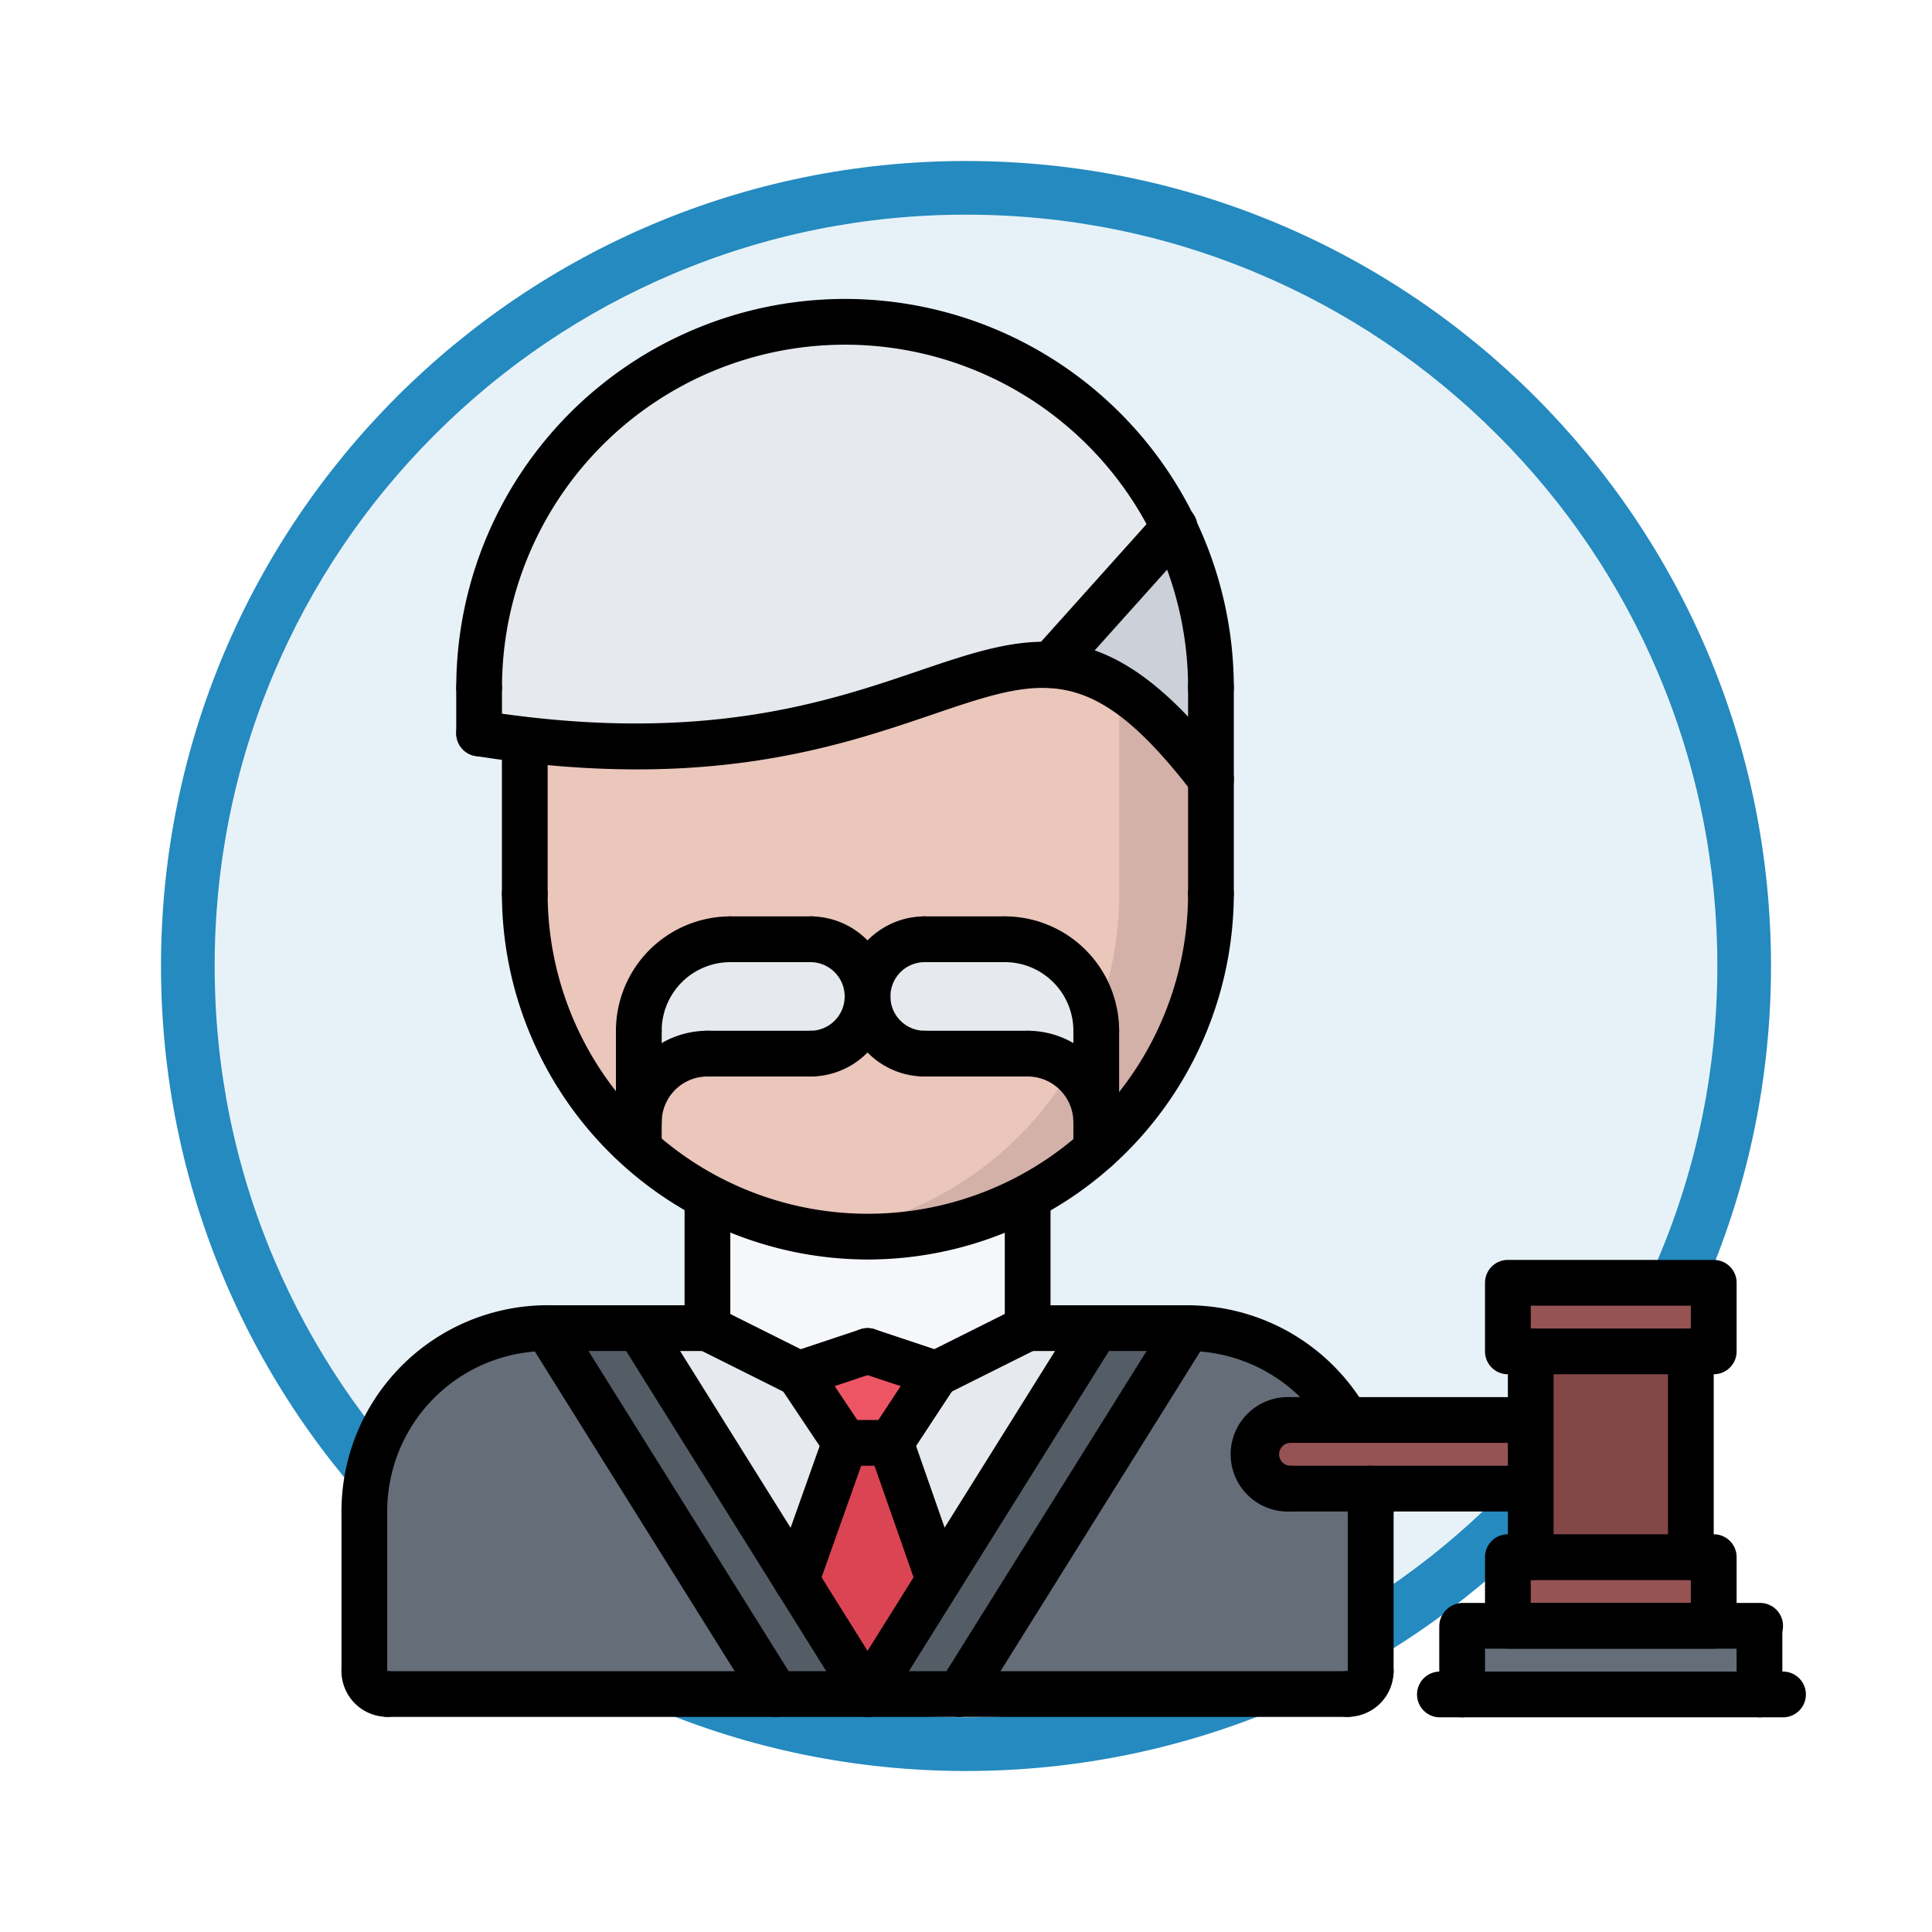 <svg xmlns="http://www.w3.org/2000/svg" xmlns:xlink="http://www.w3.org/1999/xlink" width="108" height="108" viewBox="0 0 108 108">
  <defs>
    <filter id="Path_904820" x="0" y="0" width="108" height="108" filterUnits="userSpaceOnUse">
      <feOffset dy="3" input="SourceAlpha"/>
      <feGaussianBlur stdDeviation="3" result="blur"/>
      <feFlood flood-opacity="0.161"/>
      <feComposite operator="in" in2="blur"/>
      <feComposite in="SourceGraphic"/>
    </filter>
  </defs>
  <g id="Group_1220604" data-name="Group 1220604" transform="translate(-196.999 -4983)">
    <g id="Group_1220493" data-name="Group 1220493" transform="translate(0 4)">
      <g id="Group_1219944" data-name="Group 1219944" transform="translate(200 4985)">
        <g id="Group_1209015" data-name="Group 1209015" transform="translate(5.999 0)">
          <g id="Group_1207774" data-name="Group 1207774">
            <g id="Group_1206630" data-name="Group 1206630">
              <g id="Group_1185091" data-name="Group 1185091">
                <g id="Group_1179560" data-name="Group 1179560">
                  <g id="Group_1173787" data-name="Group 1173787">
                    <g id="Group_1171910" data-name="Group 1171910">
                      <g id="Group_1167341" data-name="Group 1167341">
                        <g id="Group_1166792" data-name="Group 1166792">
                          <g transform="matrix(1, 0, 0, 1, -9, -6)" filter="url(#Path_904820)">
                            <g id="Path_904820-2" data-name="Path 904820" transform="translate(9 6)" fill="#e7f2f8">
                              <path d="M 45 88.5 C 39.127 88.5 33.43 87.35 28.068 85.082 C 22.889 82.891 18.236 79.755 14.241 75.759 C 10.245 71.764 7.109 67.112 4.918 61.932 C 2.65 56.57 1.5 50.873 1.5 45 C 1.5 39.127 2.65 33.43 4.918 28.068 C 7.109 22.889 10.245 18.236 14.241 14.241 C 18.236 10.245 22.889 7.109 28.068 4.918 C 33.43 2.65 39.127 1.5 45 1.5 C 50.873 1.5 56.57 2.65 61.932 4.918 C 67.111 7.109 71.764 10.245 75.759 14.241 C 79.755 18.236 82.891 22.889 85.082 28.068 C 87.35 33.43 88.5 39.127 88.5 45 C 88.5 50.873 87.35 56.57 85.082 61.932 C 82.891 67.112 79.755 71.764 75.759 75.759 C 71.764 79.755 67.111 82.891 61.932 85.082 C 56.57 87.35 50.873 88.5 45 88.5 Z" stroke="none"/>
                              <path d="M 45 3 C 39.329 3 33.829 4.11 28.653 6.299 C 23.652 8.415 19.16 11.443 15.302 15.302 C 11.443 19.16 8.415 23.652 6.299 28.653 C 4.11 33.829 3 39.329 3 45 C 3 50.671 4.11 56.171 6.299 61.347 C 8.415 66.348 11.443 70.84 15.302 74.699 C 19.16 78.557 23.652 81.585 28.653 83.701 C 33.829 85.89 39.329 87 45 87 C 50.671 87 56.171 85.89 61.347 83.701 C 66.348 81.585 70.84 78.557 74.698 74.699 C 78.557 70.84 81.585 66.348 83.701 61.347 C 85.89 56.171 87 50.671 87 45 C 87 39.329 85.89 33.829 83.701 28.653 C 81.585 23.652 78.557 19.16 74.698 15.302 C 70.84 11.443 66.348 8.415 61.347 6.299 C 56.171 4.11 50.671 3 45 3 M 45 0 C 69.853 0 90 20.147 90 45 C 90 69.853 69.853 90 45 90 C 20.147 90 0 69.853 0 45 C 0 20.147 20.147 0 45 0 Z" stroke="none" fill="#248abf"/>
                            </g>
                          </g>
                        </g>
                      </g>
                    </g>
                  </g>
                </g>
              </g>
            </g>
          </g>
        </g>
      </g>
      <g id="avatar" transform="translate(216.088 4995.223)">
        <path id="Path_1169529" data-name="Path 1169529" d="M408.543,464.59v3.836H391.922V464.59Zm0,0" transform="translate(-329.284 -389.931)" fill="#656d78"/>
        <path id="Path_1169530" data-name="Path 1169530" d="M409.2,348.426h-1.279V344.59h11.507v3.836Zm0,0" transform="translate(-342.727 -289.109)" fill="#965353"/>
        <path id="Path_1169531" data-name="Path 1169531" d="M419.429,440.59v3.836H407.922V440.59Zm0,0" transform="translate(-342.727 -369.767)" fill="#965353"/>
        <path id="Path_1169532" data-name="Path 1169532" d="M424.872,368.59V380.1h-8.95V368.59Zm0,0" transform="translate(-349.449 -309.274)" fill="#844747"/>
        <path id="Path_1169533" data-name="Path 1169533" d="M335.265,396.426H321.84a1.918,1.918,0,1,1,0-3.836h13.425Zm0,0" transform="translate(-268.791 -329.438)" fill="#965353"/>
        <path id="Path_1169534" data-name="Path 1169534" d="M228.786,360.508a10.211,10.211,0,0,1,8.873,5.127h-3.132a1.918,1.918,0,1,0,0,3.836h4.411c.039.421.077.844.077,1.266v8.95a1.283,1.283,0,0,1-1.279,1.279H216Zm0,0" transform="translate(-181.478 -302.483)" fill="#656d78"/>
        <path id="Path_1169535" data-name="Path 1169535" d="M201.9,360.508l-12.786,20.457H184l3.989-6.38,8.8-14.077Zm0,0" transform="translate(-154.593 -302.483)" fill="#545c66"/>
        <path id="Path_1169536" data-name="Path 1169536" d="M71.934,360.508h5.114l8.8,14.077,3.989,6.38H84.708L71.922,360.508Zm0,0" transform="translate(-60.427 -302.483)" fill="#545c66"/>
        <path id="Path_1169537" data-name="Path 1169537" d="M18.216,360.508,31,380.965H9.278A1.274,1.274,0,0,1,8,379.687v-8.95a10.216,10.216,0,0,1,10.216-10.229Zm0,0" transform="translate(-6.721 -302.483)" fill="#656d78"/>
        <path id="Path_1169538" data-name="Path 1169538" d="M167.671,369.787l-2.545,3.849H162.57L160,369.787l3.836-1.279Zm0,0" transform="translate(-134.429 -309.205)" fill="#ed5565"/>
        <path id="Path_1169539" data-name="Path 1169539" d="M164.319,400.59,167,408.261h.013l-3.989,6.38-3.989-6.38,2.723-7.671Zm0,0" transform="translate(-133.621 -336.159)" fill="#da4453"/>
        <path id="Path_1169540" data-name="Path 1169540" d="M107.836,360.508l5.114,2.557,2.57,3.849-2.723,7.671L104,360.508Zm0,0" transform="translate(-87.378 -302.483)" fill="#e6e9ed"/>
        <path id="Path_1169541" data-name="Path 1169541" d="M199.737,360.508h3.836l-8.8,14.077h-.013l-2.685-7.671,2.545-3.849Zm0,0" transform="translate(-161.38 -302.483)" fill="#e6e9ed"/>
        <path id="Path_1169542" data-name="Path 1169542" d="M145.9,314.6v7.326l-5.114,2.557-3.836-1.279-3.836,1.279L128,321.928V314.59a19.165,19.165,0,0,0,17.9.012Zm0,0" transform="translate(-107.543 -263.904)" fill="#f5f7fa"/>
        <path id="Path_1169543" data-name="Path 1169543" d="M116.182,244.508a3.189,3.189,0,0,0,3.2,3.2h5.754a3.839,3.839,0,0,1,3.836,3.836v1.509a19.171,19.171,0,0,1-25.686-.115l.115-.115V251.54a3.83,3.83,0,0,1,3.836-3.836h5.754a3.2,3.2,0,0,0,3.2-3.2Zm0,0" transform="translate(-86.775 -205.023)" fill="#eac6bb"/>
        <path id="Path_1169544" data-name="Path 1169544" d="M70.343,155.477A19.131,19.131,0,0,1,64.078,141.3v-8.6c16.955,1.983,23.451-4.5,29.407-4.168,2.776.153,5.421,1.764,8.95,6.38V141.3a19.1,19.1,0,0,1-6.405,14.295v-6.623a5.113,5.113,0,0,0-5.114-5.114H86.44a3.189,3.189,0,0,0-3.2,3.2,3.2,3.2,0,0,0-3.2-3.2H75.573a5.1,5.1,0,0,0-5.114,5.114v6.393Zm0,0" transform="translate(-53.837 -107.566)" fill="#eac6bb"/>
        <path id="Path_1169545" data-name="Path 1169545" d="M184.695,136.715V148.19A19.18,19.18,0,0,1,168.078,167.2a19.219,19.219,0,0,0,2.557.175,19.2,19.2,0,0,0,19.179-19.179V141.8A20.632,20.632,0,0,0,184.695,136.715Zm0,0" transform="translate(-141.216 -114.457)" fill="#d3b1a9"/>
        <path id="Path_1169546" data-name="Path 1169546" d="M257.028,89.458v5.114c-3.529-4.615-6.174-6.227-8.95-6.38l6.893-7.685A20.361,20.361,0,0,1,257.028,89.458Zm0,0" transform="translate(-208.43 -67.234)" fill="#ccd1d9"/>
        <g id="Group_1220492" data-name="Group 1220492" transform="translate(7.684 1.767)">
          <path id="Path_1169547" data-name="Path 1169547" d="M50.635,31.867c-.83-.088-1.674-.2-2.557-.345V28.965a20.46,20.46,0,0,1,38.857-8.95L80.042,27.7c-5.956-.333-12.453,6.149-29.407,4.168Zm0,0" transform="translate(-48.078 -8.508)" fill="#e6e9ed"/>
          <path id="Path_1169548" data-name="Path 1169548" d="M107.836,230.9A3.83,3.83,0,0,0,104,234.737v-5.114a5.1,5.1,0,0,1,5.114-5.114h4.475a3.2,3.2,0,1,1,0,6.393Zm0,0" transform="translate(-95.062 -189.986)" fill="#e6e9ed"/>
          <path id="Path_1169549" data-name="Path 1169549" d="M196.786,229.622v5.114a3.839,3.839,0,0,0-3.836-3.836H187.2a3.2,3.2,0,1,1,0-6.393h4.475A5.113,5.113,0,0,1,196.786,229.622Zm0,0" transform="translate(-162.277 -189.986)" fill="#e6e9ed"/>
        </g>
        <path id="Path_1169550" data-name="Path 1169550" d="M76.57,222.213a20.481,20.481,0,0,1-20.457-20.457,1.279,1.279,0,0,1,2.557,0,17.9,17.9,0,1,0,35.8,0,1.279,1.279,0,0,1,2.557,0A20.481,20.481,0,0,1,76.57,222.213Zm0,0" transform="translate(-47.145 -168.029)"/>
        <path id="Path_1169551" data-name="Path 1169551" d="M57.392,157.75a1.277,1.277,0,0,1-1.279-1.279v-8.614a1.279,1.279,0,0,1,2.557,0v8.614A1.279,1.279,0,0,1,57.392,157.75Zm0,0" transform="translate(-47.145 -122.745)"/>
        <path id="Path_1169552" data-name="Path 1169552" d="M297.392,142.535a1.277,1.277,0,0,1-1.279-1.279V129.748a1.279,1.279,0,1,1,2.557,0v11.508A1.279,1.279,0,0,1,297.392,142.535Zm0,0" transform="translate(-248.788 -107.53)"/>
        <path id="Path_1169553" data-name="Path 1169553" d="M82.333,23.5a1.277,1.277,0,0,1-1.279-1.279,19.176,19.176,0,0,0-38.352,0,1.279,1.279,0,0,1-2.557,0,21.733,21.733,0,1,1,43.466,0A1.279,1.279,0,0,1,82.333,23.5Zm0,0" transform="translate(-33.729)"/>
        <path id="Path_1169554" data-name="Path 1169554" d="M82.335,129.369a1.277,1.277,0,0,1-1.016-.5c-5.676-7.41-8.451-6.47-14.53-4.4-5.393,1.835-12.774,4.348-25.564,2.326a1.278,1.278,0,1,1,.4-2.525c12.16,1.915,19.2-.474,24.342-2.222,6.38-2.171,10.593-3.6,17.384,5.264a1.28,1.28,0,0,1-1.015,2.057Zm0,0" transform="translate(-33.729 -100.758)"/>
        <path id="Path_1169555" data-name="Path 1169555" d="M41.423,133.583a1.277,1.277,0,0,1-1.279-1.279v-2.557a1.279,1.279,0,0,1,2.557,0V132.3A1.279,1.279,0,0,1,41.423,133.583Zm0,0" transform="translate(-33.729 -107.529)"/>
        <path id="Path_1169556" data-name="Path 1169556" d="M241.391,82.715a1.279,1.279,0,0,1-.951-2.133l6.893-7.686a1.278,1.278,0,1,1,1.9,1.708l-6.893,7.686A1.273,1.273,0,0,1,241.391,82.715Zm0,0" transform="translate(-201.737 -60.481)"/>
        <path id="Path_1169557" data-name="Path 1169557" d="M1.279,365.265A1.277,1.277,0,0,1,0,363.986a11.522,11.522,0,0,1,11.51-11.51,1.279,1.279,0,0,1,0,2.557,8.963,8.963,0,0,0-8.953,8.952,1.277,1.277,0,0,1-1.279,1.279Zm0,0" transform="translate(0 -295.736)"/>
        <path id="Path_1169558" data-name="Path 1169558" d="M352.865,412.433a1.277,1.277,0,0,1-1.279-1.279,8.955,8.955,0,0,0-.069-1.1,1.279,1.279,0,0,1,2.54-.307,11.929,11.929,0,0,1,.086,1.412A1.275,1.275,0,0,1,352.865,412.433Zm0,0" transform="translate(-295.33 -342.905)"/>
        <path id="Path_1169559" data-name="Path 1169559" d="M298.154,360.178a1.277,1.277,0,0,1-1.109-.642,8.982,8.982,0,0,0-7.766-4.494,1.279,1.279,0,0,1,0-2.557,11.546,11.546,0,0,1,9.984,5.778,1.279,1.279,0,0,1-1.109,1.915Zm0,0" transform="translate(-241.971 -295.742)"/>
        <path id="Path_1169560" data-name="Path 1169560" d="M74.242,355.035H65.294a1.279,1.279,0,1,1,0-2.557h8.948a1.279,1.279,0,0,1,0,2.557Zm0,0" transform="translate(-53.785 -295.735)"/>
        <path id="Path_1169561" data-name="Path 1169561" d="M242.229,355.035h-8.95a1.279,1.279,0,0,1,0-2.557h8.95a1.279,1.279,0,0,1,0,2.557Zm0,0" transform="translate(-194.921 -295.735)"/>
        <path id="Path_1169562" data-name="Path 1169562" d="M1.279,428A1.277,1.277,0,0,1,0,426.717v-8.946a1.279,1.279,0,0,1,2.557,0v8.946A1.277,1.277,0,0,1,1.279,428Zm0,0" transform="translate(0 -349.52)"/>
        <path id="Path_1169563" data-name="Path 1169563" d="M2.557,476.3A2.56,2.56,0,0,1,0,473.748a1.279,1.279,0,1,1,2.557,0v0a1.277,1.277,0,1,1,0,2.555Zm0,0" transform="translate(0 -396.551)"/>
        <path id="Path_1169564" data-name="Path 1169564" d="M345.279,476.3a1.279,1.279,0,1,1,0-2.557h0a1.277,1.277,0,1,1,2.555,0A2.56,2.56,0,0,1,345.279,476.3Zm0,0" transform="translate(-289.021 -396.551)"/>
        <path id="Path_1169565" data-name="Path 1169565" d="M353.279,427.989A1.277,1.277,0,0,1,352,426.711v-8.948a1.279,1.279,0,0,1,2.557,0v8.948A1.277,1.277,0,0,1,353.279,427.989Zm0,0" transform="translate(-295.743 -349.514)"/>
        <path id="Path_1169566" data-name="Path 1169566" d="M62.979,483.026H9.279a1.279,1.279,0,0,1,0-2.557h53.7a1.279,1.279,0,0,1,0,2.557Zm0,0" transform="translate(-6.721 -403.272)"/>
        <path id="Path_1169567" data-name="Path 1169567" d="M121.279,316.521A1.277,1.277,0,0,1,120,315.242v-7.327a1.279,1.279,0,0,1,2.557,0v7.327A1.277,1.277,0,0,1,121.279,316.521Zm0,0" transform="translate(-100.821 -257.222)"/>
        <path id="Path_1169568" data-name="Path 1169568" d="M233.279,316.521A1.277,1.277,0,0,1,232,315.242v-7.326a1.279,1.279,0,0,1,2.557,0v7.326A1.277,1.277,0,0,1,233.279,316.521Zm0,0" transform="translate(-194.921 -257.222)"/>
        <path id="Path_1169569" data-name="Path 1169569" d="M126.392,357.6a1.283,1.283,0,0,1-.57-.134l-5.114-2.555a1.279,1.279,0,1,1,1.144-2.287l5.114,2.555a1.278,1.278,0,0,1-.574,2.422Zm0,0" transform="translate(-100.822 -295.746)"/>
        <path id="Path_1169570" data-name="Path 1169570" d="M153.279,364.3a1.279,1.279,0,0,1-.4-2.492l3.836-1.279a1.278,1.278,0,1,1,.809,2.425l-3.836,1.279A1.252,1.252,0,0,1,153.279,364.3Zm0,0" transform="translate(-127.708 -302.442)"/>
        <path id="Path_1169571" data-name="Path 1169571" d="M181.116,364.3a1.274,1.274,0,0,1-.4-.067l-3.836-1.279a1.278,1.278,0,1,1,.809-2.425l3.836,1.279a1.279,1.279,0,0,1-.405,2.492Zm0,0" transform="translate(-147.873 -302.443)"/>
        <path id="Path_1169572" data-name="Path 1169572" d="M201.274,357.59a1.279,1.279,0,0,1-.574-2.423l5.114-2.556a1.279,1.279,0,1,1,1.144,2.287l-5.114,2.556A1.268,1.268,0,0,1,201.274,357.59Zm0,0" transform="translate(-168.03 -295.736)"/>
        <path id="Path_1169573" data-name="Path 1169573" d="M177.28,375.495a1.278,1.278,0,0,1-1.082-1.957l12.786-20.455a1.279,1.279,0,0,1,2.168,1.357L178.366,374.9A1.279,1.279,0,0,1,177.28,375.495Zm0,0" transform="translate(-147.874 -295.741)"/>
        <path id="Path_1169574" data-name="Path 1169574" d="M209.312,375.495a1.278,1.278,0,0,1-1.081-1.957l12.786-20.455a1.278,1.278,0,1,1,2.167,1.357L210.4,374.9A1.279,1.279,0,0,1,209.312,375.495Zm0,0" transform="translate(-174.787 -295.741)"/>
        <path id="Path_1169575" data-name="Path 1169575" d="M110.064,375.49a1.277,1.277,0,0,1-1.086-.6L96.192,354.434a1.279,1.279,0,0,1,2.168-1.357l12.786,20.455a1.279,1.279,0,0,1-.406,1.762,1.261,1.261,0,0,1-.676.2Zm0,0" transform="translate(-80.655 -295.736)"/>
        <path id="Path_1169576" data-name="Path 1169576" d="M78.033,375.5a1.277,1.277,0,0,1-1.086-.6L64.161,354.441a1.279,1.279,0,0,1,2.169-1.355L79.116,373.54a1.278,1.278,0,0,1-1.083,1.957Zm0,0" transform="translate(-53.744 -295.743)"/>
        <path id="Path_1169577" data-name="Path 1169577" d="M155.853,374.884a1.279,1.279,0,0,1-1.065-.568l-2.578-3.859a1.279,1.279,0,0,1,2.128-1.422l2.578,3.859a1.279,1.279,0,0,1-1.063,1.99Zm0,0" transform="translate(-127.702 -309.171)"/>
        <path id="Path_1169578" data-name="Path 1169578" d="M185.4,374.882a1.278,1.278,0,0,1-1.068-1.982l2.537-3.859a1.279,1.279,0,0,1,2.138,1.407l-2.537,3.859A1.281,1.281,0,0,1,185.4,374.882Zm0,0" transform="translate(-154.698 -309.169)"/>
        <path id="Path_1169579" data-name="Path 1169579" d="M171.965,395.17h-2.557a1.279,1.279,0,1,1,0-2.557h2.557a1.279,1.279,0,0,1,0,2.557Zm0,0" transform="translate(-141.258 -329.457)"/>
        <path id="Path_1169580" data-name="Path 1169580" d="M152.356,402.842a1.291,1.291,0,0,1-.428-.074,1.277,1.277,0,0,1-.776-1.633l2.725-7.671a1.278,1.278,0,1,1,2.409.857l-2.724,7.671a1.28,1.28,0,0,1-1.2.85Zm0,0" transform="translate(-126.932 -329.458)"/>
        <path id="Path_1169581" data-name="Path 1169581" d="M188.079,402.84a1.28,1.28,0,0,1-1.207-.857l-2.683-7.671a1.279,1.279,0,1,1,2.414-.844l2.683,7.671a1.279,1.279,0,0,1-1.207,1.7Zm0,0" transform="translate(-154.692 -329.456)"/>
        <path id="Path_1169582" data-name="Path 1169582" d="M97.279,224.14A1.277,1.277,0,0,1,96,222.862a6.4,6.4,0,0,1,6.393-6.393,1.279,1.279,0,0,1,0,2.557,3.84,3.84,0,0,0-3.836,3.836A1.277,1.277,0,0,1,97.279,224.14Zm0,0" transform="translate(-80.657 -181.465)"/>
        <path id="Path_1169583" data-name="Path 1169583" d="M97.279,262.862A1.277,1.277,0,0,1,96,261.583a5.119,5.119,0,0,1,5.114-5.114,1.279,1.279,0,1,1,0,2.557,2.56,2.56,0,0,0-2.557,2.557A1.277,1.277,0,0,1,97.279,262.862Zm0,0" transform="translate(-80.657 -215.072)"/>
        <path id="Path_1169584" data-name="Path 1169584" d="M127.032,259.026h-5.754a1.279,1.279,0,1,1,0-2.557h5.754a1.279,1.279,0,1,1,0,2.557Zm0,0" transform="translate(-100.821 -215.072)"/>
        <path id="Path_1169585" data-name="Path 1169585" d="M133.754,219.026h-4.475a1.279,1.279,0,0,1,0-2.557h4.475a1.279,1.279,0,1,1,0,2.557Zm0,0" transform="translate(-107.543 -181.465)"/>
        <path id="Path_1169586" data-name="Path 1169586" d="M157.279,225.419a1.279,1.279,0,0,1,0-2.557,1.918,1.918,0,1,0,0-3.836,1.279,1.279,0,0,1,0-2.557,4.475,4.475,0,1,1,0,8.95Zm0,0" transform="translate(-131.068 -181.465)"/>
        <path id="Path_1169587" data-name="Path 1169587" d="M97.279,257.419A1.277,1.277,0,0,1,96,256.14v-6.393a1.279,1.279,0,0,1,2.557,0v6.393A1.277,1.277,0,0,1,97.279,257.419Zm0,0" transform="translate(-80.657 -208.351)"/>
        <path id="Path_1169588" data-name="Path 1169588" d="M230.393,224.14a1.277,1.277,0,0,1-1.279-1.279,3.84,3.84,0,0,0-3.836-3.836,1.279,1.279,0,0,1,0-2.557,6.4,6.4,0,0,1,6.393,6.393A1.277,1.277,0,0,1,230.393,224.14Zm0,0" transform="translate(-188.2 -181.465)"/>
        <path id="Path_1169589" data-name="Path 1169589" d="M237.114,262.862a1.277,1.277,0,0,1-1.279-1.279,2.56,2.56,0,0,0-2.557-2.557,1.279,1.279,0,0,1,0-2.557,5.119,5.119,0,0,1,5.114,5.114A1.277,1.277,0,0,1,237.114,262.862Zm0,0" transform="translate(-194.921 -215.072)"/>
        <path id="Path_1169590" data-name="Path 1169590" d="M203.032,259.026h-5.754a1.279,1.279,0,1,1,0-2.557h5.754a1.279,1.279,0,0,1,0,2.557Zm0,0" transform="translate(-164.675 -215.072)"/>
        <path id="Path_1169591" data-name="Path 1169591" d="M201.754,219.026h-4.475a1.279,1.279,0,1,1,0-2.557h4.475a1.279,1.279,0,0,1,0,2.557Zm0,0" transform="translate(-164.675 -181.465)"/>
        <path id="Path_1169592" data-name="Path 1169592" d="M180.475,225.419a4.475,4.475,0,1,1,0-8.95,1.279,1.279,0,0,1,0,2.557,1.918,1.918,0,1,0,0,3.836,1.279,1.279,0,0,1,0,2.557Zm0,0" transform="translate(-147.871 -181.465)"/>
        <path id="Path_1169593" data-name="Path 1169593" d="M257.279,257.648A1.277,1.277,0,0,1,256,256.37v-6.623a1.279,1.279,0,0,1,2.557,0v6.623A1.277,1.277,0,0,1,257.279,257.648Zm0,0" transform="translate(-215.086 -208.35)"/>
        <path id="Path_1169594" data-name="Path 1169594" d="M396.426,483.17H377.248a1.279,1.279,0,0,1,0-2.557h19.179a1.279,1.279,0,1,1,0,2.557Zm0,0" transform="translate(-315.881 -403.393)"/>
        <path id="Path_1169595" data-name="Path 1169595" d="M489.248,463a1.277,1.277,0,0,1-1.279-1.279v-3.837a1.279,1.279,0,0,1,2.557,0v3.837A1.278,1.278,0,0,1,489.248,463Zm0,0" transform="translate(-409.981 -383.222)"/>
        <path id="Path_1169596" data-name="Path 1169596" d="M401.869,459.162H385.248a1.279,1.279,0,0,1,0-2.557h16.621a1.279,1.279,0,1,1,0,2.557Zm0,0" transform="translate(-322.602 -383.222)"/>
        <path id="Path_1169597" data-name="Path 1169597" d="M385.248,463a1.277,1.277,0,0,1-1.279-1.279v-3.837a1.279,1.279,0,0,1,2.557,0v3.837A1.278,1.278,0,0,1,385.248,463Zm0,0" transform="translate(-322.602 -383.222)"/>
        <path id="Path_1169598" data-name="Path 1169598" d="M412.755,439H401.248a1.277,1.277,0,0,1-1.279-1.279v-3.834a1.277,1.277,0,0,1,1.279-1.279h11.507a1.277,1.277,0,0,1,1.279,1.279v3.834A1.278,1.278,0,0,1,412.755,439Zm-10.229-2.557h8.95V435.17h-8.95Zm0,0" transform="translate(-336.045 -363.064)"/>
        <path id="Path_1169599" data-name="Path 1169599" d="M412.755,343H401.248a1.277,1.277,0,0,1-1.279-1.279v-3.834a1.277,1.277,0,0,1,1.279-1.279h11.507a1.277,1.277,0,0,1,1.279,1.279v3.834A1.278,1.278,0,0,1,412.755,343Zm-10.229-2.557h8.95v-1.277h-8.95Zm0,0" transform="translate(-336.045 -282.401)"/>
        <path id="Path_1169600" data-name="Path 1169600" d="M409.248,374.549a1.277,1.277,0,0,1-1.279-1.279V361.739a1.279,1.279,0,0,1,2.557,0v11.531a1.278,1.278,0,0,1-1.279,1.279Zm0,0" transform="translate(-342.767 -302.444)"/>
        <path id="Path_1169601" data-name="Path 1169601" d="M465.248,374.549a1.277,1.277,0,0,1-1.279-1.279V361.739a1.279,1.279,0,0,1,2.557,0v11.531a1.278,1.278,0,0,1-1.279,1.279Zm0,0" transform="translate(-389.817 -302.444)"/>
        <path id="Path_1169602" data-name="Path 1169602" d="M338.673,411.17H325.248a1.279,1.279,0,0,1,0-2.557h13.425a1.279,1.279,0,0,1,0,2.557Zm0,0" transform="translate(-272.192 -342.9)"/>
        <path id="Path_1169603" data-name="Path 1169603" d="M338.673,387.178H325.248a1.279,1.279,0,0,1,0-2.557h13.425a1.279,1.279,0,0,1,0,2.557Zm0,0" transform="translate(-272.192 -322.743)"/>
        <path id="Path_1169604" data-name="Path 1169604" d="M315.165,391.014a3.2,3.2,0,1,1,0-6.393,1.279,1.279,0,0,1,0,2.557.639.639,0,1,0,0,1.279,1.279,1.279,0,0,1,0,2.557Zm0,0" transform="translate(-262.11 -322.743)"/>
      </g>
    </g>
  </g>
</svg>
